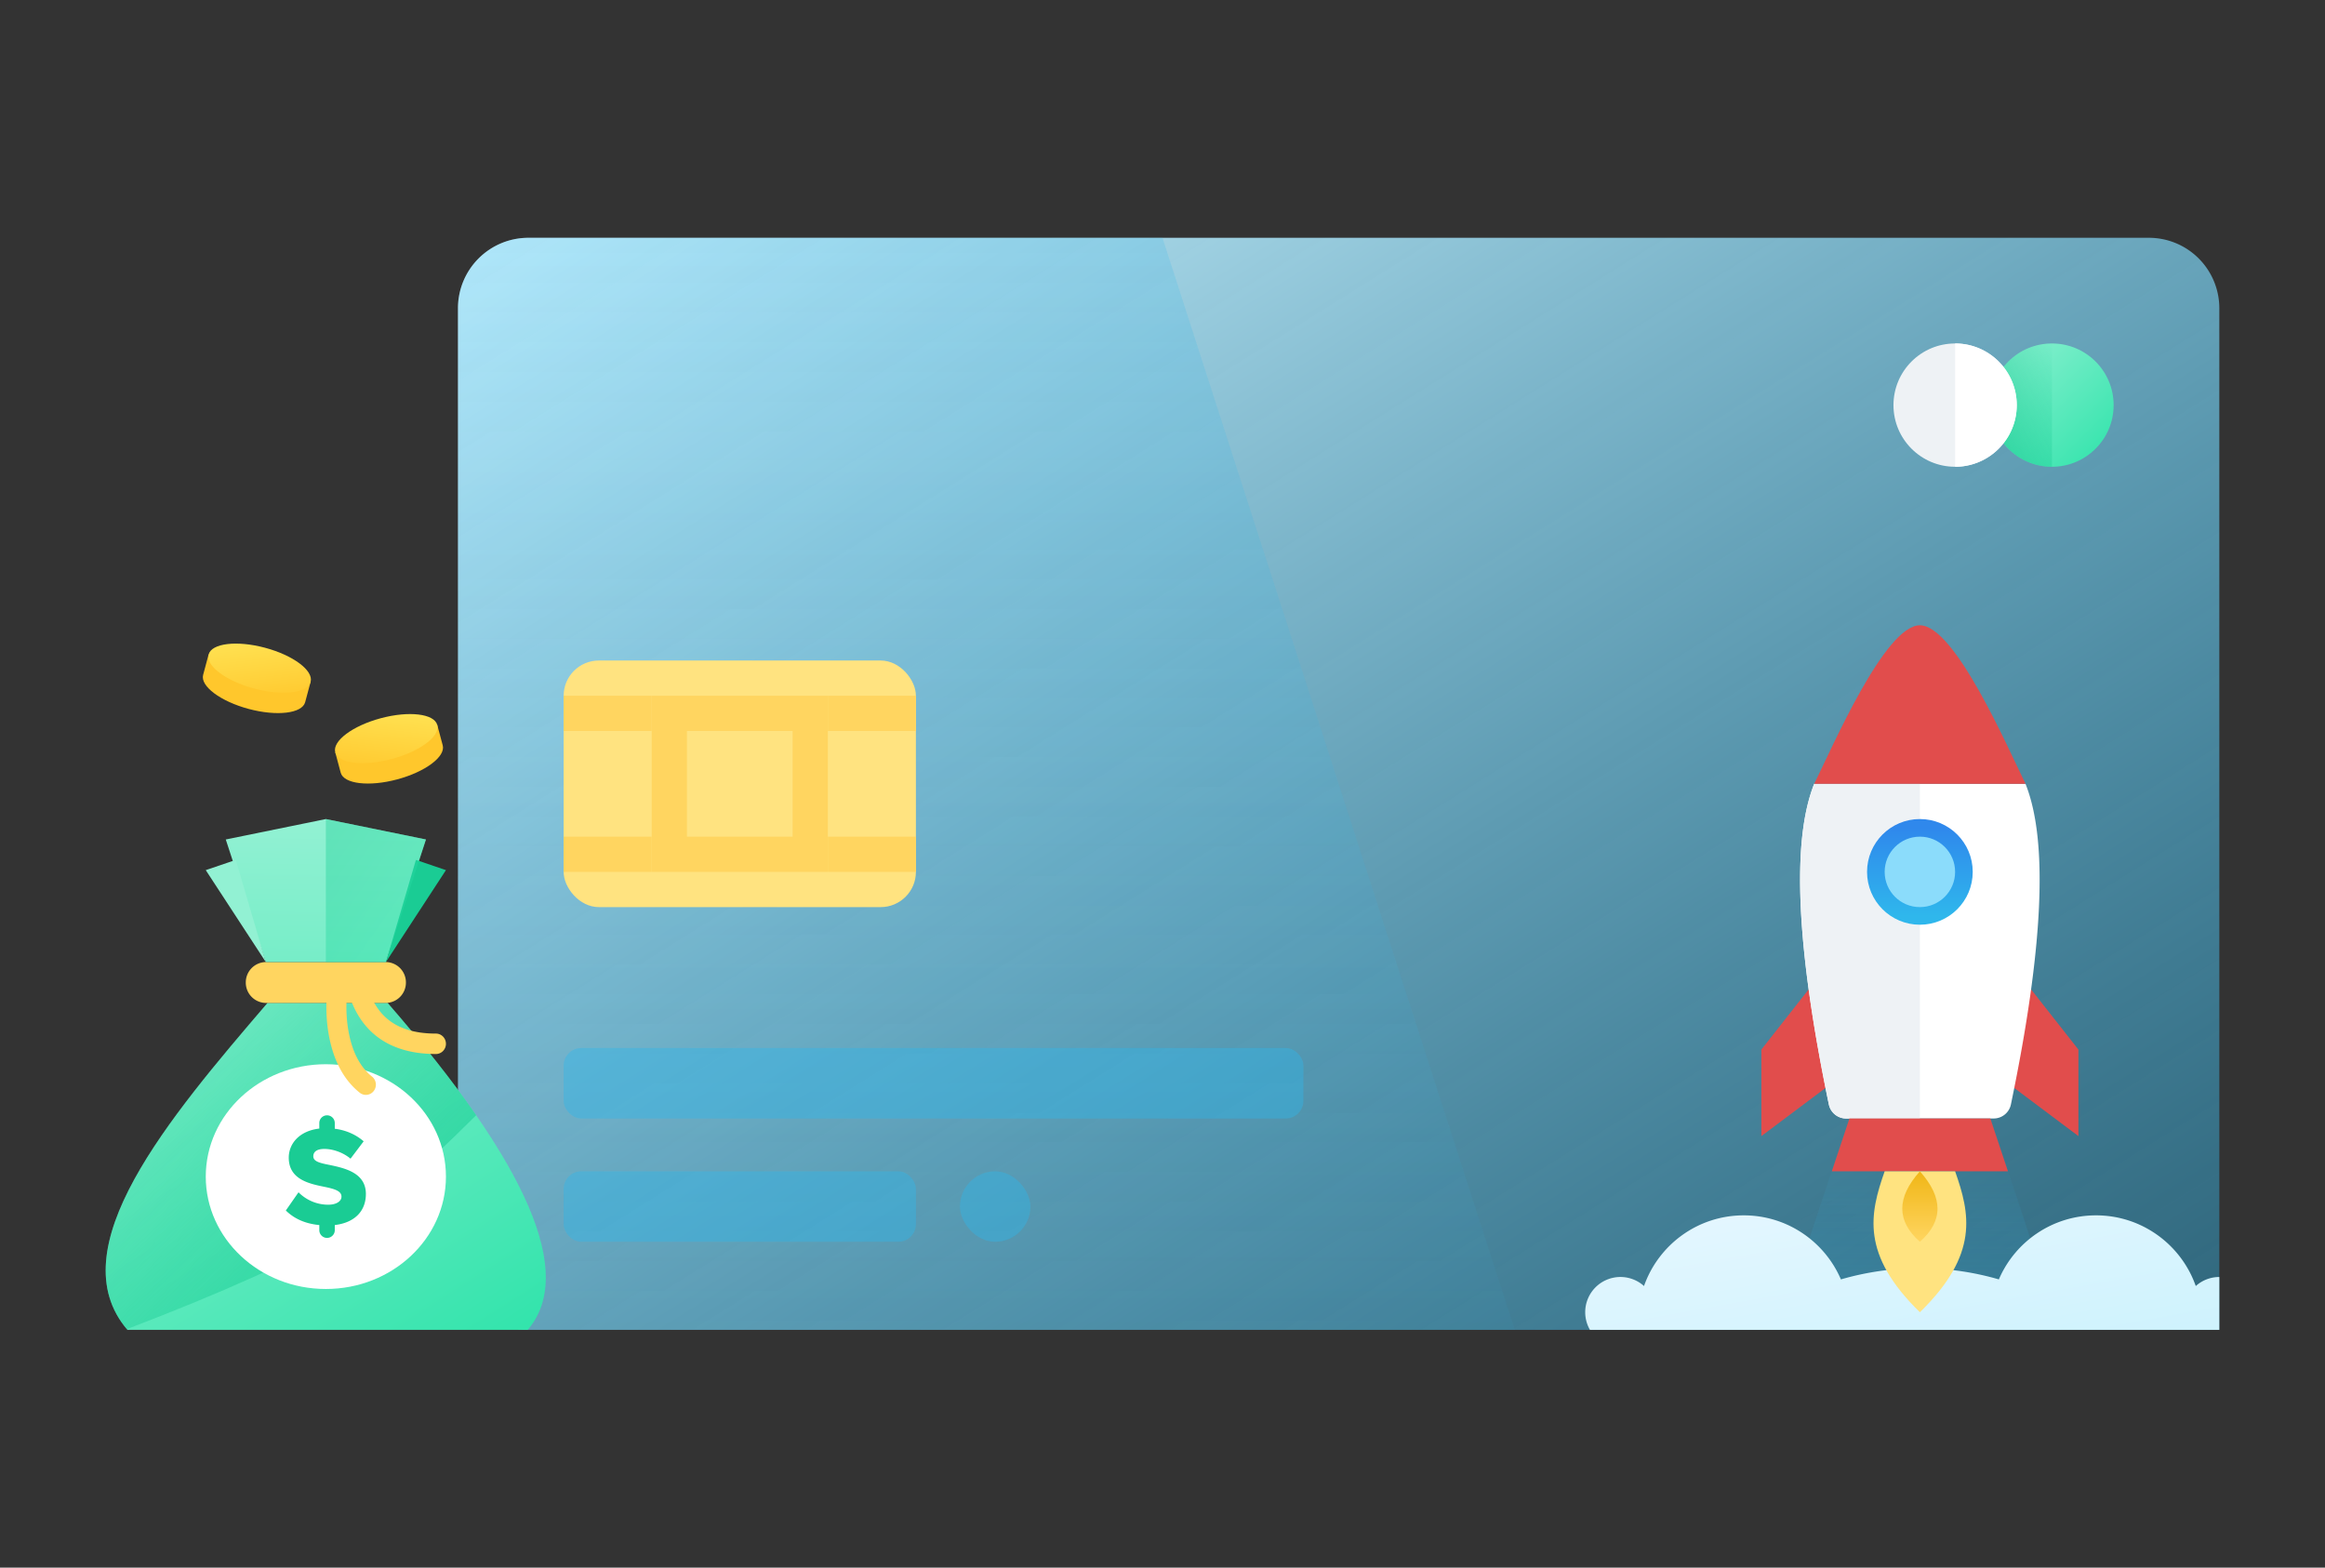 <svg xmlns="http://www.w3.org/2000/svg" xmlns:xlink="http://www.w3.org/1999/xlink" width="264" height="178" viewBox="0 0 264 178">
    <rect x="0" y="0" width="264" height="178" fill="#333333" stroke="none"/>
    <defs>
        <path id="a" d="M0 0h264v178H0z"/>
        <linearGradient id="c" x1="0%" y1="0%" y2="100%">
            <stop offset="0%" stop-color="#CEF2FD"/>
            <stop offset="100%" stop-color="#2FB7EC" stop-opacity=".4"/>
        </linearGradient>
        <linearGradient id="d" x1="28.101%" x2="28.101%" y1="100%" y2="17.09%">
            <stop offset="0%" stop-color="#2FB7EC" stop-opacity=".4"/>
            <stop offset="100%" stop-color="#2FB7EC" stop-opacity=".1"/>
        </linearGradient>
        <linearGradient id="e" x1="50%" x2="50%" y1="0%" y2="100%">
            <stop offset="0%" stop-color="#2FB7EC" stop-opacity=".4"/>
            <stop offset="100%" stop-color="#2FB7EC" stop-opacity=".1"/>
        </linearGradient>
        <linearGradient id="f" x1="50%" x2="50%" y1="0%" y2="100%">
            <stop offset="0%" stop-color="#2F88EC"/>
            <stop offset="100%" stop-color="#2FB7EC"/>
        </linearGradient>
        <linearGradient id="g" x1="0%" y1="0%" y2="100%">
            <stop offset="0%" stop-color="#92F1D3"/>
            <stop offset="100%" stop-color="#2EE3AA"/>
        </linearGradient>
        <linearGradient id="h" x1="143.582%" x2="-4.1%" y1="118.97%" y2="0%">
            <stop offset="0%" stop-color="#1ACC94"/>
            <stop offset="100%" stop-color="#1ACC94" stop-opacity="0"/>
        </linearGradient>
        <path id="i" d="M9.09 8.933c0 1.924-1.25 3.255-3.53 3.528v.58a.879.879 0 0 1-1.758 0v-.58c-1.68-.16-2.9-.77-3.802-1.652L1.441 8.74a4.744 4.744 0 0 0 3.374 1.411c.934 0 1.504-.4 1.504-.914 0-.61-.68-.85-1.805-1.09C2.772 7.794.333 7.345.333 4.81c0-1.62 1.235-3.047 3.468-3.304V.88a.879.879 0 1 1 1.758 0v.645c1.267.16 2.392.657 3.279 1.427l-1.49 1.972c-.886-.737-2.042-1.106-2.977-1.106-.903 0-1.25.369-1.25.834 0 .561.648.753 1.82.978 1.743.369 4.15.882 4.15 3.304z"/>
        <linearGradient id="j" x1="0%" x2="-9.546%" y1="0%" y2="358.057%">
            <stop offset="0%" stop-color="#92F1D3"/>
            <stop offset="100%" stop-color="#2EE3AA"/>
        </linearGradient>
        <linearGradient id="k" x1="0%" y1="0%" y2="100%">
            <stop offset="0%" stop-color="#1ACC94"/>
            <stop offset="100%" stop-color="#2EE3AA"/>
        </linearGradient>
        <linearGradient id="l" x1="0%" y1="0%" y2="100%">
            <stop offset="0%" stop-color="#FFE557"/>
            <stop offset="100%" stop-color="#FFC72C"/>
        </linearGradient>
        <linearGradient id="m" x1="0%" y1="0%" y2="100%">
            <stop offset="0%" stop-color="#E6F7FF"/>
            <stop offset="100%" stop-color="#CEF2FD"/>
        </linearGradient>
        <linearGradient id="n" x1="50%" x2="50%" y1="0%" y2="100%">
            <stop offset="0%" stop-color="#FFE380"/>
            <stop offset="100%" stop-color="#FFE380"/>
        </linearGradient>
        <linearGradient id="o" x1="50%" x2="50%" y1="100%" y2="0%">
            <stop offset="0%" stop-color="#FFD560"/>
            <stop offset="100%" stop-color="#F0B616"/>
        </linearGradient>
    </defs>
    <g fill="none" fill-rule="evenodd">
        <mask id="b" fill="#fff">
            <use xlink:href="#a"/>
        </mask>
        <use fill="#DE3030" fill-opacity="0" fill-rule="nonzero" xlink:href="#a"/>
        <g mask="url(#b)">
            <g transform="translate(12 27)">
                <path fill="url(#c)" fill-rule="nonzero" d="M48 0h184a8 8 0 0 1 8 8v116H48a8 8 0 0 1-8-8V8a8 8 0 0 1 8-8z"/>
                <path fill="url(#d)" d="M32 22H0L7.318 0h17.364z" opacity=".48" transform="translate(190 102)"/>
                <path fill="url(#e)" d="M48 0h72l40 124H48a8 8 0 0 1-8-8V8a8 8 0 0 1 8-8z" opacity=".48"/>
                <g fill-rule="nonzero" transform="translate(188 44)">
                    <path fill="#E14D4C" d="M28 38l8 10.175V58l-8-6V38zM8 38L0 48.175V58l8-6V38z"/>
                    <path fill="#FFF" d="M29.992 18c2.595 6.475 2.043 18.61-1.656 36.407A2 2 0 0 1 26.378 56H9.622a2 2 0 0 1-1.958-1.593C3.964 36.611 3.41 24.475 6 18h23.992z"/>
                    <path fill="#EEF2F5" d="M6 18h12v38H9.622a2 2 0 0 1-1.958-1.593C3.964 36.611 3.41 24.475 6 18z"/>
                    <path fill="#E14D4C" d="M10 56.001L8 62h20l-2-6z"/>
                    <circle cx="18" cy="28" r="5" fill="#8BDCFB" stroke="url(#f)" stroke-width="2"/>
                    <path fill="#E14D4C" d="M18 0C14.006 0 8 13.997 6 18h24c-2-4.003-8-18-12-18z"/>
                </g>
                <rect width="84" height="8" x="52" y="92" fill="#2FB7EC" fill-opacity=".4" fill-rule="nonzero" rx="2"/>
                <rect width="40" height="8" x="52" y="106" fill="#2FB7EC" fill-opacity=".4" fill-rule="nonzero" rx="2"/>
                <rect width="8" height="8" x="97" y="106" fill="#2FB7EC" fill-opacity=".4" fill-rule="nonzero" rx="4"/>
                <g fill-rule="nonzero" transform="translate(52 48)">
                    <rect width="40" height="28" fill="#FFE380" rx="4"/>
                    <path fill="#FFD560" d="M30 4h10v4H30zM30 20h10v4H30zM0 4h10v4H0z"/>
                    <path stroke="#FFD560" stroke-width="4" d="M12 6h16v16H12z"/>
                    <path fill="#FFD560" d="M0 20h10v4H0z"/>
                </g>
                <g fill-rule="nonzero" transform="translate(203 12)">
                    <circle cx="18" cy="7" r="7" fill="url(#g)"/>
                    <path fill="url(#h)" d="M11 0a7 7 0 0 1 0 14V0z" transform="matrix(-1 0 0 1 29 0)"/>
                    <circle cx="7" cy="7" r="7" fill="#EEF2F5"/>
                    <path fill="#FFF" d="M7 0a7 7 0 0 1 0 14V0z"/>
                </g>
                <g transform="translate(0 66)">
                    <path fill="url(#g)" fill-rule="nonzero" d="M18.378 20.88h13.636C48.038 39.307 53.341 51.68 47.924 58H2.468c-7.88-9.192 4.643-23.977 15.909-37.12z"/>
                    <path fill="url(#h)" fill-rule="nonzero" d="M26.136 47.2C21.39 50.11 13.477 53.683 2.402 57.922-5.34 48.723 7.144 33.986 18.378 20.88h13.636c4.028 4.632 7.378 8.881 10.051 12.748C35.512 40.186 30.203 44.71 26.136 47.2z"/>
                    <ellipse cx="25" cy="40.6" fill="#FFF" rx="13.636" ry="12.76"/>
                    <use fill="#1ACC94" transform="translate(20.455 33.64)" xlink:href="#i"/>
                    <path fill="#FFD560" fill-rule="nonzero" d="M18.213 16.24h13.574a2.304 2.304 0 0 1 2.304 2.304v.032a2.304 2.304 0 0 1-2.304 2.304H18.213a2.304 2.304 0 0 1-2.304-2.304v-.032a2.304 2.304 0 0 1 2.304-2.304z"/>
                    <path fill="url(#j)" fill-rule="nonzero" d="M13.636 2.32L25 0l11.364 2.32-4.546 13.92H18.182z"/>
                    <path fill="#92F1D3" fill-rule="nonzero" d="M14.773 4.64l-3.41 1.16 6.819 10.44z"/>
                    <path fill="#1ACC94" fill-rule="nonzero" d="M35.227 4.64l3.41 1.16-6.819 10.44z"/>
                    <path fill="url(#k)" fill-rule="nonzero" d="M25 0l11.364 2.32-4.546 13.92H25z" opacity=".4"/>
                    <path fill="#FFD560" fill-rule="nonzero" d="M25.185 19.145a1.14 1.14 0 0 1 1.284-.987c.621.09 1.054.677.966 1.311-.01.076-.028.238-.047.472-.132 1.674-.038 3.565.446 5.32.468 1.702 1.258 3.06 2.413 3.987.494.396.58 1.125.192 1.629a1.12 1.12 0 0 1-1.596.195c-1.572-1.261-2.608-3.042-3.197-5.183-.568-2.062-.675-4.21-.523-6.134.022-.282.045-.49.062-.61z"/>
                    <path fill="#FFD560" fill-rule="nonzero" d="M27.685 20.093a1.166 1.166 0 0 1 .712-1.47c.595-.205 1.24.12 1.44.727 1.118 3.373 3.585 5.01 7.663 5.01.628 0 1.136.52 1.136 1.16 0 .64-.508 1.16-1.136 1.16-5.013 0-8.372-2.228-9.815-6.587z"/>
                </g>
                <g fill-rule="nonzero" transform="rotate(15 -164.751 69.238)">
                    <path fill="#FFC72C" d="M11.993 4.793c0 1.324-2.685 2.397-5.996 2.397C2.685 7.19 0 6.117 0 4.793V2.397h11.993v2.396z"/>
                    <ellipse cx="5.997" cy="2.397" fill="url(#l)" rx="5.997" ry="2.397"/>
                </g>
                <g fill-rule="nonzero" transform="scale(-1 1) rotate(15 -219.803 -114.136)">
                    <path fill="#FFC72C" d="M11.993 4.793c0 1.324-2.685 2.397-5.996 2.397C2.685 7.19 0 6.117 0 4.793V2.397h11.993v2.396z"/>
                    <ellipse cx="5.997" cy="2.397" fill="url(#l)" rx="5.997" ry="2.397"/>
                </g>
            </g>
            <path fill="url(#m)" fill-rule="nonzero" d="M240 118v6h-71.465a4 4 0 0 1 6.139-4.975c1.64-4.674 6.092-8.025 11.326-8.025 4.95 0 9.198 2.996 11.033 7.273A32.013 32.013 0 0 1 206 117c3.113 0 6.122.444 8.967 1.273C216.802 113.996 221.05 111 226 111c5.234 0 9.686 3.351 11.326 8.025A3.985 3.985 0 0 1 240 118z" transform="translate(12 27)"/>
            <g fill-rule="nonzero">
                <path fill="url(#n)" d="M6 16C-.75 9.42.312 4.8 2 0h8c1.688 4.8 2.75 9.42-4 16z" transform="translate(212 133)"/>
                <path fill="url(#o)" d="M6 0c2.667 2.985 2.667 5.652 0 8-2.667-2.354-2.667-5.02 0-8z" transform="translate(212 133)"/>
            </g>
        </g>
    </g>
</svg>
